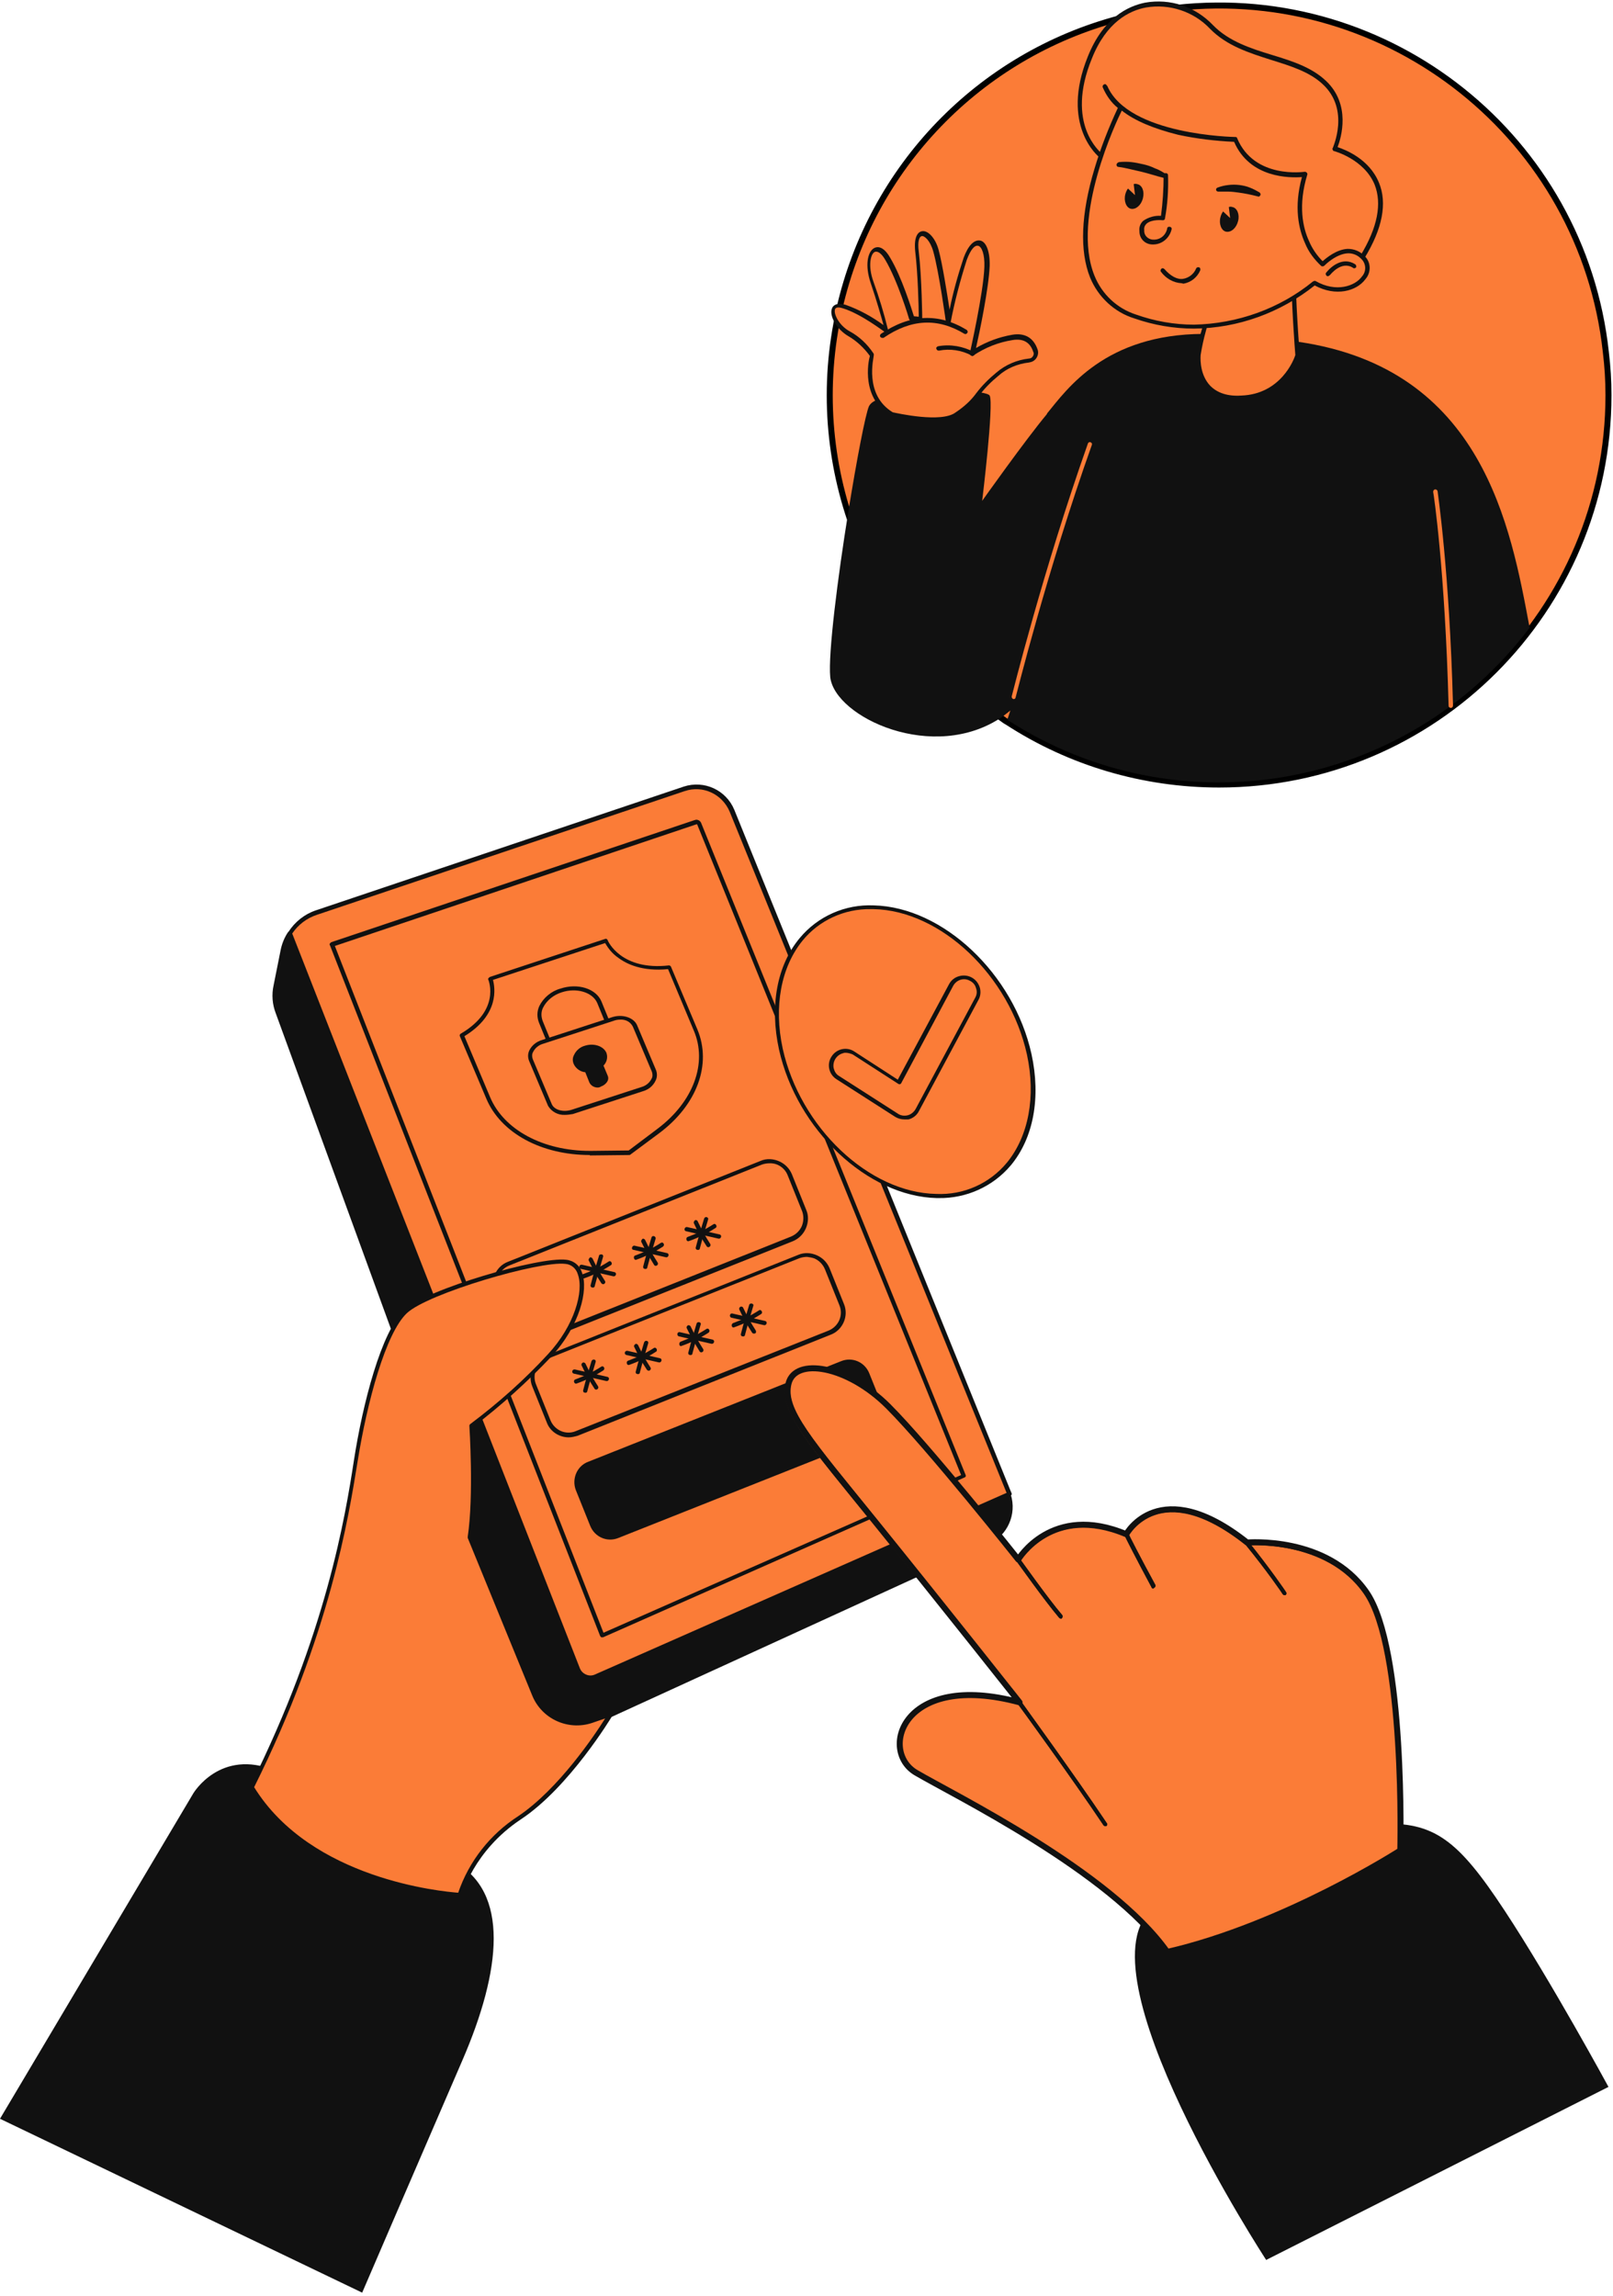 <svg width="404" height="575" viewBox="0 0 404 575" fill="none" xmlns="http://www.w3.org/2000/svg">
<path d="M402.866 98.95C402.866 152.782 359.182 196.466 305.35 196.466C286.487 196.466 268.065 191.06 252.29 180.801C251.849 180.581 251.408 180.25 250.966 179.919C218.645 158.187 202.319 119.358 209.489 81.079C209.71 79.756 209.93 78.542 210.261 77.219C218.314 41.919 245.23 13.9 280.309 4.633C284.942 3.42 289.796 2.537 294.539 1.986C348.041 -3.971 396.357 34.638 402.204 88.139C402.645 91.78 402.866 95.31 402.866 98.95Z" fill="#FB7C37" stroke="black" stroke-width="1.5"/>
<path d="M383.119 157.195C352.232 198.01 295.201 208.048 252.29 180.25L253.062 177.933C252.4 178.485 251.738 178.926 251.076 179.478C233.867 191.281 209.047 179.588 207.944 169.55C207.393 163.703 209.819 144.619 212.467 128.183C214.563 115.166 216.769 103.693 217.652 101.708C218.093 100.936 218.755 100.494 219.637 100.163C225.153 97.737 240.045 97.406 245.671 98.288C246.884 98.509 247.656 98.729 247.877 99.06C248.98 101.046 246.002 125.425 246.002 125.425C246.002 125.425 256.702 110.312 262.218 103.693C262.218 103.693 262.218 103.693 262.218 103.583C267.292 97.406 276.779 83.727 301.378 83.617C303.364 83.617 305.46 83.727 307.666 83.837C307.776 83.837 315.608 84.278 324.875 85.602H325.206C371.426 92.331 378.376 131.933 383.119 157.195Z" fill="#111111"/>
<path d="M239.714 103.693C245.009 100.163 244.457 98.178 249.863 93.765C252.069 91.89 254.827 90.677 257.805 90.346C258.798 90.235 259.68 89.353 259.57 88.36C259.57 88.25 259.57 88.029 259.46 87.919C258.798 86.043 257.364 83.948 253.613 84.609C250.083 85.161 246.664 86.485 243.575 88.581C243.575 88.581 246.995 73.468 247.215 66.849C247.436 60.231 244.016 58.797 241.81 64.974C240.155 70.269 238.721 75.564 237.728 80.969C237.728 80.969 235.963 68.173 234.529 62.878C233.095 57.583 229.014 56.48 229.676 63.099C230.337 69.717 230.558 80.197 230.558 80.197L228.352 79.866C228.352 79.866 225.484 70.269 222.285 64.974C219.086 59.679 215.887 64.091 218.313 70.931C219.748 74.902 220.961 78.873 221.954 82.955C221.954 82.955 216.218 78.432 211.364 76.998C206.51 75.564 208.496 81.41 212.577 83.727C214.894 85.051 216.879 86.816 218.313 89.022C218.313 89.022 215.445 99.06 223.278 103.804C223.388 103.804 235.743 106.892 239.714 103.693Z" fill="#FB7C37"/>
<path d="M233.536 105.679C230.116 105.569 226.696 105.127 223.277 104.355L223.166 104.245C215.665 99.722 217.43 90.677 217.871 89.132C216.437 87.147 214.562 85.382 212.466 84.168C209.598 82.513 207.612 79.094 208.385 77.219C208.605 76.557 209.488 75.674 211.804 76.336C215.224 77.549 218.423 79.314 221.291 81.41C220.739 79.425 219.636 75.454 218.092 70.931C216.548 66.408 217.32 62.988 218.974 62.106C219.636 61.775 221.181 61.444 222.946 64.533C225.814 69.276 228.351 77.439 228.902 79.204L230.116 79.314C230.116 76.998 229.895 68.504 229.233 62.988C228.792 58.797 230.226 58.024 230.888 57.914C232.432 57.583 234.308 59.679 235.08 62.547C236.073 66.187 237.176 73.358 237.838 77.549C238.72 73.137 239.934 68.835 241.368 64.533C242.471 61.554 243.905 60.01 245.449 60.231C246.994 60.451 247.986 62.988 247.876 66.629C247.656 72.144 245.339 83.286 244.456 87.147C247.325 85.492 250.303 84.389 253.502 83.837C256.701 83.286 258.907 84.609 259.9 87.588C260.121 88.25 260.01 89.022 259.569 89.684C259.128 90.346 258.466 90.677 257.694 90.787C254.826 91.118 252.178 92.221 250.082 94.096C248.317 95.53 246.663 97.185 245.339 98.95C243.905 100.936 242.03 102.59 239.934 104.024C238.61 105.348 236.073 105.679 233.536 105.679ZM223.608 103.252C224.711 103.473 235.852 106.01 239.382 103.252C241.368 101.928 243.133 100.384 244.567 98.398C246.001 96.523 247.656 94.868 249.531 93.324C251.847 91.338 254.715 90.125 257.694 89.794C258.135 89.794 258.466 89.573 258.687 89.243C258.907 88.912 259.018 88.47 258.797 88.139C258.025 85.713 256.26 84.72 253.612 85.161C250.082 85.713 246.773 87.036 243.795 89.022C243.574 89.243 243.243 89.132 243.022 88.912C242.912 88.801 242.912 88.581 242.912 88.47C242.912 88.36 246.332 73.358 246.552 66.849C246.663 63.65 245.891 61.775 245.008 61.554C244.126 61.334 243.133 62.437 242.14 65.084C240.485 70.269 239.051 75.674 238.058 80.969C238.058 81.19 237.727 81.41 237.507 81.41C237.286 81.41 236.955 81.19 236.955 80.969C236.955 80.859 235.19 68.063 233.756 62.988C232.984 60.231 231.55 59.017 230.888 59.127C230.226 59.238 229.785 60.451 230.116 62.988C230.888 69.497 230.998 79.976 230.998 80.087C230.998 80.197 230.888 80.418 230.778 80.528C230.667 80.638 230.447 80.638 230.337 80.638L228.13 80.307C227.91 80.307 227.799 80.087 227.689 79.866C227.689 79.756 224.821 70.269 221.732 65.084C220.85 63.54 219.857 62.768 219.085 63.099C218.092 63.54 217.32 66.518 218.754 70.49C220.188 74.461 221.401 78.432 222.394 82.513C222.504 82.844 222.284 83.065 221.953 83.175C221.843 83.175 221.622 83.175 221.512 83.065C221.401 83.065 215.775 78.653 211.142 77.219C210.48 76.998 209.377 76.777 209.157 77.439C208.715 78.542 210.149 81.521 212.797 82.955C215.224 84.278 217.209 86.154 218.754 88.47C218.864 88.581 218.864 88.801 218.864 88.912C218.864 89.573 216.327 98.84 223.608 103.252Z" fill="#111111"/>
<path d="M220.96 84.609C220.739 84.609 220.629 84.499 220.519 84.389C220.298 84.168 220.408 83.837 220.629 83.617C227.91 78.653 235.08 78.322 242.14 82.624C242.36 82.844 242.471 83.175 242.25 83.396C242.14 83.617 241.809 83.727 241.588 83.617C234.859 79.535 228.241 79.866 221.291 84.609C221.181 84.609 221.07 84.609 220.96 84.609Z" fill="#111111"/>
<path d="M243.687 89.132C243.576 89.132 243.466 89.132 243.356 89.022C240.818 87.698 237.95 87.257 235.193 87.808C234.862 87.808 234.641 87.698 234.531 87.367C234.42 87.036 234.641 86.816 234.972 86.705C238.061 86.154 241.149 86.705 243.907 88.139C244.128 88.25 244.238 88.691 244.017 88.912C244.017 89.022 243.797 89.022 243.687 89.132Z" fill="#111111"/>
<path d="M253.944 175.065H253.834C253.503 174.955 253.393 174.734 253.393 174.403C253.503 174.072 261.225 142.854 272.477 111.084C272.587 110.753 272.918 110.643 273.138 110.753C273.469 110.864 273.58 111.195 273.469 111.415C262.218 143.075 254.496 174.293 254.385 174.624C254.385 174.844 254.165 175.065 253.944 175.065Z" fill="#FB7C37"/>
<path d="M238.941 157.084C238.83 157.084 238.83 157.084 238.72 157.084C238.389 156.974 238.279 156.643 238.389 156.422C244.566 138.111 245.449 129.175 245.449 129.065C245.449 128.734 245.78 128.514 246.001 128.514C246.331 128.514 246.552 128.844 246.442 129.065C246.442 129.175 245.559 138.111 239.272 156.643C239.382 156.974 239.161 157.195 238.941 157.084Z" fill="#111111"/>
<path d="M323.88 64.974C323.88 76.005 324.983 88.912 324.983 88.912C324.983 88.912 321.784 99.171 310.863 99.612C299.942 100.053 300.052 90.677 300.163 88.801C300.273 86.926 302.148 80.749 302.479 78.763C302.81 76.777 323.88 64.974 323.88 64.974Z" fill="#FB7C37"/>
<path d="M310.205 100.163C306.785 100.163 304.248 99.171 302.372 97.295C299.615 94.427 299.504 90.346 299.615 88.691C299.946 86.595 300.387 84.499 301.049 82.403C301.49 80.859 301.821 79.314 302.041 78.542C302.483 76.336 318.699 67.18 323.663 64.422C323.883 64.312 323.993 64.312 324.214 64.422C324.324 64.533 324.435 64.753 324.435 64.864C324.435 75.784 325.538 88.691 325.538 88.801C325.538 88.912 325.538 88.912 325.538 89.022C325.538 89.132 322.118 99.722 310.977 100.053L310.205 100.163ZM323.332 65.967C313.514 71.372 303.476 77.66 303.034 78.873C302.924 79.756 302.483 81.19 302.041 82.844C301.49 84.83 301.049 86.816 300.718 88.912C300.607 90.456 300.718 94.096 303.145 96.633C304.91 98.398 307.447 99.281 310.866 99.06C320.794 98.729 324.104 90.015 324.435 88.912C324.324 87.588 323.442 76.115 323.332 65.967Z" fill="#111111"/>
<path d="M363.373 177.271C363.042 177.271 362.822 177.051 362.822 176.72C361.939 143.075 359.071 123.439 358.961 123.219C358.961 122.888 359.071 122.667 359.402 122.557C359.733 122.557 359.954 122.667 360.064 122.998C360.064 123.219 363.042 142.854 363.925 176.609C363.925 177.051 363.704 177.271 363.373 177.271Z" fill="#FB7C37"/>
<path d="M275.674 38.94C275.674 38.94 265.967 31.549 272.917 14.23C279.866 -3.088 295.641 -1.434 303.363 6.619C311.084 14.672 324.322 13.789 331.492 20.518C338.662 27.247 334.14 37.175 334.14 37.175C334.14 37.175 354.437 42.36 341.089 64.312C341.089 64.312 329.837 71.482 320.351 68.283C310.864 65.084 275.674 38.94 275.674 38.94Z" fill="#FB7C37"/>
<path d="M325.758 69.717C323.883 69.717 322.118 69.497 320.353 68.835C310.866 65.746 276.78 40.485 275.346 39.382C275.235 39.271 265.418 31.549 272.477 14.12C276.338 4.523 282.406 1.545 286.818 0.662C293.106 -0.441 299.394 1.655 303.806 6.288C307.777 10.37 313.293 12.135 318.698 13.789C323.772 15.334 328.516 16.878 332.046 20.187C338.444 26.144 335.907 34.528 335.024 36.844C337.01 37.506 342.967 39.823 345.394 45.78C347.49 50.854 346.276 57.252 341.753 64.643C341.753 64.753 341.643 64.753 341.533 64.864C341.091 65.084 333.701 69.717 325.758 69.717ZM276.007 38.499C276.559 38.94 311.418 64.753 320.684 67.842C329.288 70.71 339.657 64.643 340.76 63.981C345.063 56.921 346.166 50.964 344.29 46.221C341.643 39.823 334.142 37.837 334.142 37.837C334.031 37.837 333.811 37.727 333.811 37.506C333.701 37.396 333.701 37.175 333.811 37.065C333.811 36.955 338.223 27.468 331.274 21.07C327.964 17.981 323.331 16.547 318.367 15.003C312.852 13.238 307.226 11.473 303.034 7.171C298.952 2.868 292.885 0.883 287.039 1.876C282.847 2.648 277.111 5.516 273.47 14.672C266.741 31.108 275.677 38.168 276.007 38.499Z" fill="#111111"/>
<path d="M280.529 27.247C280.529 27.247 258.687 70.379 284.279 79.204C309.871 88.029 329.176 70.82 329.176 70.82C337.56 75.784 345.502 68.614 341.2 64.422C336.898 60.231 331.272 66.298 331.272 66.298C331.272 66.298 322.226 58.907 326.859 43.794C326.859 43.794 313.843 45.89 309.43 35.08C309.43 35.08 282.404 34.638 276.888 21.842" fill="#FB7C37"/>
<path d="M299.062 82.293C293.988 82.293 288.914 81.41 284.17 79.756C279.096 78.211 275.014 74.35 273.029 69.497C270.381 62.878 270.712 53.612 274.132 42.25C275.676 37.065 277.662 31.991 279.979 27.027C278.324 25.703 277.11 23.938 276.228 21.952C276.118 21.732 276.118 21.401 276.449 21.18C276.779 20.96 277 21.07 277.221 21.401C277.221 21.401 277.221 21.511 277.331 21.511C282.626 33.866 309.101 34.307 309.432 34.307C309.652 34.307 309.873 34.418 309.873 34.638C314.175 44.897 326.64 43.022 326.751 43.022C326.971 43.022 327.082 43.022 327.302 43.243C327.413 43.353 327.523 43.574 327.413 43.794C325.096 51.406 326.309 57.032 327.854 60.341C328.626 62.216 329.839 63.981 331.274 65.415C332.266 64.533 334.803 62.437 337.561 62.327C339.106 62.327 340.54 62.878 341.643 63.981C343.408 65.526 343.518 68.173 341.974 69.938C339.767 72.916 334.583 74.35 329.288 71.482C320.684 78.322 310.094 82.183 299.062 82.293ZM280.971 27.689C279.758 30.116 268.175 54.384 274.132 69.055C276.007 73.689 279.758 77.219 284.501 78.763C289.134 80.418 294.098 81.3 299.062 81.3C309.873 81.079 320.463 77.329 328.847 70.49C329.067 70.379 329.288 70.269 329.509 70.379C334.693 73.358 339.437 71.593 341.091 69.276C342.305 67.952 342.194 65.967 340.871 64.753C339.988 63.871 338.885 63.43 337.672 63.43C334.583 63.54 331.715 66.518 331.715 66.518C331.494 66.739 331.163 66.739 330.943 66.629C329.178 64.974 327.744 63.099 326.861 60.892C325.317 57.473 323.993 51.957 326.089 44.346C323.11 44.566 313.072 44.677 309.101 35.521C304.357 35.3 299.724 34.749 295.091 33.756C288.914 32.211 284.17 30.226 280.971 27.689Z" fill="#111111"/>
<path d="M332.597 69.166C332.486 69.166 332.376 69.166 332.266 69.055C332.045 68.835 331.935 68.504 332.155 68.283C333.369 66.739 336.347 64.202 339.436 66.187C339.657 66.298 339.767 66.739 339.657 66.96C339.436 67.18 339.105 67.29 338.884 67.07C336.016 65.195 333.259 68.725 333.148 68.835C332.928 69.055 332.707 69.166 332.597 69.166Z" fill="#111111"/>
<path d="M304.909 46.993C305.792 46.662 306.674 46.442 307.667 46.331C308.549 46.221 309.542 46.221 310.425 46.331C311.307 46.442 312.3 46.662 313.072 46.993C313.955 47.324 314.727 47.765 315.499 48.207C315.72 48.427 315.83 48.758 315.609 48.979C315.499 49.199 315.278 49.31 315.058 49.199C313.403 48.758 311.748 48.427 310.094 48.207C309.211 48.096 308.439 47.986 307.667 47.986C306.895 47.986 306.012 47.986 305.13 47.986C304.799 47.986 304.578 47.765 304.578 47.434C304.578 47.324 304.688 47.103 304.909 46.993Z" fill="#111111"/>
<path d="M280.306 40.595C281.299 40.485 282.402 40.485 283.395 40.595C284.388 40.705 285.381 40.926 286.374 41.147C287.366 41.367 288.359 41.698 289.242 42.139C290.234 42.47 291.117 43.022 291.999 43.574C292.22 43.794 292.33 44.125 292.11 44.346C291.999 44.566 291.779 44.677 291.558 44.566C289.683 44.125 287.808 43.463 285.932 43.022C284.94 42.801 284.057 42.581 283.064 42.36C282.071 42.139 281.189 41.919 280.196 41.809C279.865 41.809 279.645 41.588 279.645 41.257C279.645 40.926 280.086 40.595 280.306 40.595Z" fill="#111111"/>
<path d="M288.802 61.223H288.691C286.816 61.223 285.382 59.789 285.382 57.914C285.382 57.914 285.382 57.914 285.382 57.804C285.272 56.921 285.603 55.928 286.375 55.267C287.699 54.384 289.243 53.943 290.787 54.053C291.229 50.744 291.449 47.324 291.449 43.904C291.449 43.574 291.67 43.353 292.001 43.353C292.332 43.353 292.552 43.574 292.552 43.904C292.663 47.545 292.442 51.185 291.78 54.715C291.78 55.046 291.449 55.156 291.229 55.156C291.229 55.156 288.471 54.825 287.147 56.039C286.706 56.48 286.485 57.032 286.595 57.693C286.485 58.907 287.478 59.9 288.691 60.01H288.802C290.567 60.12 292.001 58.907 292.332 57.252C292.332 56.921 292.663 56.701 292.994 56.811C293.324 56.811 293.545 57.142 293.435 57.473C292.883 59.679 291.008 61.223 288.802 61.223Z" fill="#111111"/>
<path d="M310.093 55.377C309.651 57.142 308.328 58.245 307.114 58.024C305.901 57.804 305.239 56.039 305.68 54.384C305.79 53.943 306.011 53.391 306.342 52.95L308.107 54.605L307.776 51.847C308.107 51.737 308.328 51.737 308.659 51.847C309.872 52.068 310.534 53.722 310.093 55.377Z" fill="#111111"/>
<path d="M286.266 49.641C285.825 51.406 284.501 52.509 283.288 52.288C282.075 52.068 281.413 50.303 281.854 48.648C281.964 48.207 282.185 47.655 282.516 47.214L284.281 48.868L283.95 46.111C284.281 46 284.501 46 284.832 46.111C286.046 46.331 286.708 47.876 286.266 49.641Z" fill="#111111"/>
<path d="M295.973 70.931C293.877 70.82 292.002 69.717 290.788 68.063C290.568 67.842 290.678 67.511 290.899 67.29C291.119 67.07 291.45 67.18 291.671 67.401C293.215 69.166 294.87 70.048 296.304 69.828C297.738 69.607 299.062 68.614 299.613 67.18C299.723 66.96 300.054 66.849 300.385 66.96C300.606 67.07 300.716 67.401 300.606 67.732C299.834 69.497 298.289 70.71 296.414 71.041L295.973 70.931Z" fill="#111111"/>
<path d="M113.624 466.211C127.723 473.676 125.546 493.477 115.801 515.974C106.056 538.47 90.712 574.133 90.712 574.133L0 530.591L48.414 449.106C48.414 449.106 55.153 437.702 68.941 443.404C82.73 449.106 113.624 466.211 113.624 466.211Z" fill="#111111"/>
<path d="M247.463 386.074L152.708 429.408L139.542 441.33L108.648 426.816L107.818 400.588L117.563 384.933L69.667 253.478C68.942 251.301 68.734 249.02 69.149 246.843L70.911 238.031C71.222 236.58 71.741 235.128 72.57 233.781L144.725 418.108C145.347 419.767 147.317 420.7 148.976 419.974H149.079L252.647 374.359C254.202 378.92 251.921 384 247.463 386.074Z" fill="#111111"/>
<path d="M139.542 441.849C139.438 441.849 139.438 441.849 139.334 441.849L108.44 427.335C108.233 427.231 108.129 427.024 108.129 426.92L107.3 400.691C107.3 400.588 107.3 400.484 107.403 400.38L116.941 384.933L69.045 253.686C68.216 251.508 68.008 249.124 68.527 246.74L70.289 237.928C70.6 236.372 71.222 234.817 72.052 233.573C72.259 233.366 72.57 233.262 72.777 233.47C72.881 233.573 72.881 233.573 72.985 233.677L145.14 418.004C145.451 418.73 145.969 419.248 146.695 419.559C147.421 419.87 148.146 419.87 148.872 419.559L252.439 373.944C252.543 373.84 252.75 373.84 252.854 373.944C252.958 374.048 253.061 374.151 253.165 374.255C254.72 379.231 252.336 384.519 247.671 386.696L153.019 430.03L139.853 441.849C139.853 441.849 139.749 441.849 139.542 441.849ZM109.27 426.505L139.542 440.812L152.5 429.097L152.604 428.993L247.256 385.659C251.299 383.793 253.476 379.335 252.336 374.981L149.39 420.389C147.421 421.218 145.14 420.389 144.31 418.419V418.315L72.57 234.921C72.052 235.854 71.74 236.994 71.533 238.031L69.771 246.843C69.356 249.02 69.564 251.197 70.289 253.167L118.185 384.622C118.289 384.726 118.289 384.933 118.185 385.037L108.544 400.588L109.27 426.505Z" fill="#111111"/>
<path d="M252.751 374.255L149.183 419.87C147.525 420.596 145.555 419.87 144.829 418.212V418.108L72.57 233.781C74.125 231.396 76.406 229.53 79.102 228.597L171.369 197.599C176.138 195.941 181.425 198.429 183.291 203.094L252.44 373.529C252.544 373.737 252.647 374.048 252.751 374.255Z" fill="#FB7C37"/>
<path d="M147.836 420.7C147.318 420.7 146.799 420.596 146.385 420.389C145.452 419.974 144.726 419.248 144.311 418.212L72.156 233.884C72.156 233.781 72.156 233.781 72.156 233.677C72.156 233.573 72.156 233.47 72.26 233.366C73.815 230.878 76.303 228.908 79.102 227.975L171.266 196.977C176.346 195.319 181.84 197.807 183.914 202.783L253.062 373.218C253.166 373.426 253.27 373.737 253.373 373.944C253.477 374.151 253.373 374.462 253.062 374.566L149.495 420.181C148.873 420.596 148.355 420.7 147.836 420.7ZM73.193 233.781L145.244 417.797C145.555 418.523 146.074 419.041 146.799 419.352C147.525 419.663 148.251 419.663 148.977 419.352L252.129 373.84C252.129 373.737 252.026 373.737 252.026 373.633L182.773 203.301C180.907 198.843 176.035 196.563 171.473 198.118L79.31 229.115C76.821 229.945 74.644 231.604 73.193 233.781Z" fill="#111111"/>
<path d="M83.144 236.58L174.168 205.997C174.272 205.997 174.375 205.997 174.375 205.997C174.686 205.997 174.997 206.204 175.101 206.515L241.347 369.59L150.842 409.503L83.144 236.58Z" fill="#FB7C37"/>
<path d="M150.84 410.022C150.737 410.022 150.737 410.022 150.633 410.022C150.529 410.022 150.426 409.814 150.322 409.711L82.625 236.683C82.521 236.58 82.521 236.372 82.625 236.269C82.728 236.165 82.832 236.061 82.936 235.958L173.959 205.375C174.063 205.375 174.27 205.271 174.374 205.271C174.892 205.271 175.41 205.582 175.618 206.1L241.864 369.383C241.967 369.694 241.864 369.901 241.553 370.005L151.048 410.022C150.944 410.022 150.944 410.022 150.84 410.022ZM83.869 236.891L151.151 408.881L240.723 369.383L174.685 206.619C174.685 206.515 174.581 206.411 174.477 206.411L83.869 236.891Z" fill="#111111"/>
<path d="M127.411 316.303L190.754 291.111C193.553 289.97 196.663 291.318 197.803 294.117L201.432 303.137C202.572 305.936 201.225 309.046 198.425 310.186L135.082 335.482C132.283 336.622 129.173 335.275 128.033 332.476L124.404 323.456C123.368 320.657 124.715 317.443 127.411 316.303Z" fill="#FB7C37"/>
<path d="M133.115 336.415C132.285 336.415 131.456 336.208 130.73 335.897C129.279 335.275 128.138 334.134 127.516 332.683L123.888 323.664C122.644 320.657 124.199 317.132 127.205 315.992L190.548 290.696C192 290.074 193.659 290.178 195.11 290.8C196.561 291.422 197.702 292.562 198.324 294.014L201.952 303.033C202.574 304.484 202.471 306.143 201.849 307.595C201.227 309.046 200.086 310.186 198.635 310.808L135.292 336.104C134.566 336.208 133.84 336.415 133.115 336.415ZM192.726 291.318C192.103 291.318 191.481 291.422 190.859 291.629L127.516 316.925C125.028 317.962 123.784 320.761 124.821 323.249L128.449 332.268C129.486 334.756 132.285 336 134.773 334.964L198.116 309.668C199.36 309.15 200.293 308.217 200.812 307.076C201.33 305.832 201.33 304.484 200.916 303.344L197.287 294.325C196.561 292.459 194.695 291.215 192.726 291.318Z" fill="#111111"/>
<path d="M136.846 339.94L200.189 314.748C202.988 313.607 206.098 314.955 207.238 317.754L210.867 326.774C212.007 329.573 210.659 332.683 207.86 333.823L144.517 359.015C141.718 360.156 138.608 358.808 137.468 356.009L133.839 346.99C132.699 344.19 134.046 340.977 136.846 339.94Z" fill="#FB7C37"/>
<path d="M142.444 359.949C140.06 359.949 137.779 358.497 136.95 356.216L133.321 347.197C132.077 344.191 133.632 340.666 136.639 339.525L199.982 314.23C201.433 313.608 203.092 313.711 204.544 314.333C205.995 314.955 207.135 316.096 207.757 317.547L211.386 326.566C212.63 329.573 211.075 333.098 208.068 334.238L144.725 359.534C144 359.741 143.17 359.949 142.444 359.949ZM202.159 314.748C201.537 314.748 200.915 314.852 200.293 315.059L136.95 340.355C134.462 341.391 133.218 344.191 134.254 346.679L137.883 355.698C138.92 358.186 141.719 359.43 144.207 358.393L207.55 333.201C210.038 332.165 211.282 329.366 210.245 326.877L206.617 317.858C206.099 316.614 205.166 315.681 204.025 315.163C203.507 314.955 202.885 314.852 202.159 314.748Z" fill="#111111"/>
<path d="M136.846 319.206C136.121 321.59 135.395 323.975 134.773 326.463C134.669 326.774 134.877 327.085 135.188 327.085C135.499 327.188 135.81 326.981 135.81 326.67C136.432 324.286 137.157 321.901 137.883 319.517C138.091 318.895 137.054 318.584 136.846 319.206Z" fill="#111111"/>
<path d="M132.284 322.42C134.98 323.042 137.675 323.664 140.474 324.286C141.096 324.389 141.407 323.456 140.785 323.249C138.09 322.627 135.395 322.005 132.595 321.383C131.973 321.176 131.662 322.212 132.284 322.42Z" fill="#111111"/>
<path d="M134.254 320.242C135.187 322.212 136.223 324.182 137.467 326.048C137.778 326.67 138.711 326.152 138.4 325.53C137.26 323.767 136.223 321.901 135.29 319.931C135.187 319.62 134.876 319.517 134.668 319.517C134.357 319.724 134.15 320.035 134.254 320.242Z" fill="#111111"/>
<path d="M133.113 324.804C135.497 323.975 137.778 322.834 139.852 321.486C140.37 321.072 139.852 320.242 139.333 320.553C137.26 321.901 135.083 322.938 132.802 323.767C132.18 324.078 132.491 325.011 133.113 324.804Z" fill="#111111"/>
<path d="M150.011 314.541C149.285 316.925 148.559 319.309 147.937 321.798C147.833 322.109 148.041 322.42 148.352 322.42C148.663 322.523 148.974 322.316 148.974 322.005C149.596 319.62 150.322 317.132 151.047 314.748C151.151 314.437 150.944 314.126 150.633 314.126C150.322 314.126 150.011 314.23 150.011 314.541Z" fill="#111111"/>
<path d="M145.45 317.754C148.146 318.376 150.841 318.998 153.64 319.62C154.262 319.724 154.573 318.791 153.951 318.584C151.256 317.962 148.56 317.34 145.761 316.718C145.036 316.614 144.828 317.547 145.45 317.754Z" fill="#111111"/>
<path d="M147.422 315.577C148.355 317.547 149.392 319.517 150.636 321.383C150.843 321.59 151.154 321.694 151.361 321.487C151.569 321.383 151.672 321.072 151.569 320.864C150.428 319.102 149.392 317.236 148.459 315.266C148.355 314.955 148.044 314.852 147.837 314.852C147.526 315.059 147.422 315.37 147.422 315.577Z" fill="#111111"/>
<path d="M146.279 320.139C148.663 319.309 150.944 318.169 153.018 316.821C153.536 316.51 153.018 315.577 152.499 315.888C150.426 317.236 148.249 318.273 145.968 319.102C145.346 319.413 145.657 320.346 146.279 320.139Z" fill="#111111"/>
<path d="M163.179 309.875C162.453 312.26 161.727 314.644 161.105 317.132C161.001 317.443 161.209 317.754 161.52 317.754C161.831 317.858 162.142 317.651 162.142 317.34C162.764 314.955 163.49 312.571 164.215 310.186C164.319 309.564 163.386 309.253 163.179 309.875Z" fill="#111111"/>
<path d="M158.618 312.985C161.314 313.607 164.009 314.23 166.808 314.852C167.43 314.955 167.741 314.022 167.119 313.815C164.424 313.193 161.728 312.571 158.929 311.949C158.307 311.845 157.996 312.882 158.618 312.985Z" fill="#111111"/>
<path d="M160.588 310.912C161.521 312.882 162.661 314.851 163.802 316.718C164.113 317.34 165.046 316.821 164.735 316.199C163.594 314.437 162.558 312.571 161.625 310.601C161.521 310.29 161.21 310.186 161.003 310.186C160.692 310.394 160.588 310.705 160.588 310.912Z" fill="#111111"/>
<path d="M159.343 315.474C161.727 314.644 164.008 313.504 166.082 312.156C166.6 311.741 166.082 310.912 165.563 311.223C163.49 312.571 161.313 313.607 159.032 314.437C158.514 314.644 158.825 315.681 159.343 315.474Z" fill="#111111"/>
<path d="M176.343 305.21C175.617 307.595 174.891 309.979 174.269 312.363C174.165 312.674 174.373 312.985 174.684 312.985C174.995 313.089 175.306 312.882 175.306 312.571C175.928 310.186 176.654 307.802 177.379 305.314C177.483 304.795 176.55 304.484 176.343 305.21Z" fill="#111111"/>
<path d="M171.784 308.32C174.48 308.942 177.175 309.564 179.974 310.186C180.596 310.29 180.907 309.357 180.285 309.15C177.59 308.528 174.895 307.906 172.095 307.284C171.473 307.18 171.162 308.113 171.784 308.32Z" fill="#111111"/>
<path d="M173.754 306.247C174.687 308.32 175.724 310.186 176.968 312.052C177.279 312.674 178.212 312.156 177.901 311.534C176.76 309.772 175.724 307.906 174.791 305.936C174.687 305.625 174.48 305.521 174.169 305.521C173.858 305.728 173.754 305.936 173.754 306.247Z" fill="#111111"/>
<path d="M172.511 310.808C174.895 309.979 177.176 308.839 179.25 307.491C179.768 307.18 179.25 306.247 178.731 306.558C176.658 307.906 174.481 308.942 172.2 309.772C171.682 309.979 171.889 311.016 172.511 310.808Z" fill="#111111"/>
<path d="M148.145 340.873C147.42 343.257 146.694 345.642 146.072 348.13C145.968 348.441 146.176 348.752 146.487 348.752C146.798 348.856 147.109 348.648 147.109 348.337C147.731 345.953 148.456 343.568 149.182 341.08C149.389 340.458 148.456 340.147 148.145 340.873Z" fill="#111111"/>
<path d="M143.689 343.983C146.384 344.605 149.08 345.227 151.879 345.849C152.501 345.953 152.812 345.02 152.19 344.812C149.494 344.19 146.799 343.568 144 342.946C143.274 342.843 143.067 343.776 143.689 343.983Z" fill="#111111"/>
<path d="M145.66 341.91C146.593 343.88 147.63 345.849 148.874 347.715C149.185 348.337 150.118 347.819 149.807 347.197C148.666 345.435 147.63 343.569 146.696 341.599C146.593 341.288 146.282 341.184 146.074 341.184C145.763 341.288 145.556 341.599 145.66 341.91Z" fill="#111111"/>
<path d="M144.412 346.471C146.796 345.642 149.077 344.501 151.15 343.154C151.669 342.739 151.15 341.91 150.632 342.221C148.559 343.568 146.382 344.605 144.101 345.435C143.479 345.642 143.79 346.679 144.412 346.471Z" fill="#111111"/>
<path d="M161.311 336.208C160.586 338.592 159.86 340.977 159.238 343.465C159.134 343.776 159.342 344.087 159.653 344.087C159.964 344.19 160.275 343.983 160.275 343.672C160.897 341.288 161.622 338.8 162.348 336.415C162.452 336.104 162.244 335.793 161.933 335.793C161.726 335.689 161.415 335.897 161.311 336.208Z" fill="#111111"/>
<path d="M156.855 339.318C159.55 339.94 162.246 340.562 165.045 341.184C165.667 341.288 165.978 340.355 165.356 340.147C162.66 339.525 159.965 338.903 157.166 338.281C156.44 338.178 156.233 339.111 156.855 339.318Z" fill="#111111"/>
<path d="M158.824 337.244C159.757 339.214 160.794 341.184 162.038 343.05C162.245 343.257 162.556 343.361 162.763 343.154C162.971 343.05 163.074 342.739 162.971 342.532C161.83 340.769 160.794 338.903 159.861 336.933C159.757 336.622 159.446 336.519 159.239 336.519C158.928 336.726 158.72 336.933 158.824 337.244Z" fill="#111111"/>
<path d="M157.581 341.806C159.966 340.977 162.247 339.836 164.32 338.489C164.838 338.178 164.32 337.245 163.802 337.556C161.728 338.903 159.551 339.94 157.27 340.769C156.752 340.977 156.959 342.013 157.581 341.806Z" fill="#111111"/>
<path d="M174.477 331.439C173.752 333.823 173.026 336.208 172.404 338.696C172.3 339.007 172.508 339.318 172.819 339.318C173.13 339.422 173.441 339.214 173.441 338.903C174.063 336.519 174.788 334.031 175.514 331.646C175.721 331.128 174.685 330.817 174.477 331.439Z" fill="#111111"/>
<path d="M170.021 334.653C172.716 335.275 175.412 335.897 178.211 336.519C178.833 336.622 179.144 335.689 178.522 335.482C175.826 334.86 173.131 334.238 170.332 333.616C169.606 333.409 169.399 334.445 170.021 334.653Z" fill="#111111"/>
<path d="M171.992 332.579C172.925 334.549 174.065 336.519 175.206 338.385C175.517 339.007 176.45 338.489 176.139 337.867C174.998 336.104 173.962 334.238 173.029 332.268C172.925 331.957 172.614 331.854 172.406 331.854C172.095 331.957 171.888 332.268 171.992 332.579Z" fill="#111111"/>
<path d="M170.745 337.037C173.13 336.208 175.411 335.067 177.484 333.72C178.002 333.305 177.484 332.476 176.966 332.787C174.892 334.134 172.715 335.171 170.434 336C169.916 336.312 170.123 337.348 170.745 337.037Z" fill="#111111"/>
<path d="M187.647 326.774C186.922 329.158 186.196 331.543 185.574 334.031C185.47 334.342 185.678 334.653 185.989 334.653C186.3 334.756 186.611 334.549 186.611 334.238C187.233 331.854 187.958 329.469 188.684 326.981C188.891 326.463 187.855 326.152 187.647 326.774Z" fill="#111111"/>
<path d="M183.187 329.988C185.882 330.61 188.578 331.232 191.377 331.854C191.999 331.957 192.31 331.024 191.688 330.817C188.992 330.195 186.297 329.573 183.498 328.951C182.772 328.744 182.565 329.78 183.187 329.988Z" fill="#111111"/>
<path d="M185.156 327.914C186.089 329.884 187.126 331.854 188.37 333.72C188.473 333.927 188.784 334.031 189.095 333.927C189.406 333.823 189.406 333.512 189.303 333.201C188.162 331.439 187.126 329.573 186.193 327.603C186.089 327.292 185.882 327.188 185.571 327.188C185.26 327.292 185.052 327.603 185.156 327.914Z" fill="#111111"/>
<path d="M183.914 332.372C186.298 331.543 188.579 330.402 190.652 329.054C191.171 328.743 190.652 327.81 190.134 328.121C188.061 329.469 185.883 330.506 183.603 331.335C182.981 331.646 183.292 332.683 183.914 332.372Z" fill="#111111"/>
<path d="M147.318 366.065L210.661 340.873C213.46 339.733 216.57 341.08 217.711 343.879L221.339 352.899C222.479 355.698 221.132 358.808 218.333 359.948L154.886 385.141C152.087 386.281 148.977 384.933 147.836 382.134L144.208 373.115C143.171 370.316 144.519 367.102 147.318 366.065Z" fill="#111111"/>
<path d="M63.031 447.551C81.899 409.711 86.668 380.786 89.053 365.858C91.437 350.929 96.102 333.512 101.493 328.432C106.884 323.353 135.186 315.163 141.614 315.992C148.042 316.821 146.694 329.573 137.571 339.422C131.558 345.849 125.027 351.758 117.977 357.046C117.977 357.046 119.117 374.462 117.562 385.037L133.735 424.536C136.016 430.134 142.236 433.037 148.042 431.067L152.811 429.512C152.811 429.512 142.236 447.24 130.106 455.326C117.977 463.412 115.178 474.609 115.178 474.609C115.178 474.609 78.478 472.846 63.031 447.551Z" fill="#FB7C37"/>
<path d="M115.178 475.024C114.763 475.024 78.064 472.95 62.72 447.758C62.617 447.654 62.617 447.447 62.72 447.24C81.692 409.192 86.461 379.853 88.638 365.754C90.815 351.655 95.48 333.409 101.286 328.018C106.781 322.834 135.083 314.644 141.821 315.474C143.688 315.681 145.243 316.925 145.761 318.687C147.42 323.042 145.243 331.957 138.089 339.733C132.076 346.057 125.545 351.966 118.599 357.253C118.703 359.534 119.636 375.085 118.184 384.83L134.253 424.225C136.431 429.512 142.443 432.311 147.938 430.445L152.707 428.89C152.914 428.786 153.122 428.89 153.329 429.097C153.433 429.305 153.433 429.512 153.329 429.719C153.225 429.927 142.547 447.654 130.418 455.637C118.599 463.516 115.696 474.505 115.696 474.609C115.489 474.816 115.385 475.024 115.178 475.024ZM63.653 447.551C77.96 470.669 110.72 473.676 114.763 473.987C117.459 466.108 122.746 459.369 129.796 454.808C139.852 448.069 148.975 434.488 151.567 430.341L148.249 431.482C142.236 433.451 135.705 430.445 133.32 424.639L117.148 385.141C117.148 385.037 117.148 384.933 117.148 384.83C118.703 374.463 117.562 357.149 117.562 357.046C117.562 356.838 117.666 356.735 117.77 356.631C124.819 351.344 131.351 345.538 137.26 339.111C143.895 331.957 146.279 323.353 144.724 319.102C144.31 317.651 143.065 316.614 141.614 316.51C135.29 315.681 107.195 323.871 101.908 328.847C96.621 333.823 91.956 351.033 89.571 365.961C87.29 380.061 82.625 409.503 63.653 447.551Z" fill="#111111"/>
<path d="M72.571 234.299C72.26 234.299 72.053 234.092 72.053 233.781C72.053 233.47 72.26 233.262 72.571 233.262C72.882 233.366 73.089 233.573 72.986 233.884C72.986 234.092 72.778 234.195 72.571 234.299Z" fill="#111111"/>
<path d="M137.367 260.942C137.159 260.942 136.952 260.839 136.848 260.631L134.982 256.07C134.464 254.722 134.464 253.271 135.086 251.923C136.123 249.85 138.092 248.191 140.373 247.569C144.727 246.118 149.289 247.569 150.637 250.783L152.503 255.344C152.606 255.655 152.503 255.863 152.192 256.07C151.881 256.174 151.673 256.07 151.466 255.759L149.6 251.197C148.459 248.502 144.416 247.258 140.684 248.502C138.714 249.124 136.952 250.472 136.019 252.338C135.501 253.374 135.501 254.515 135.915 255.655L137.781 260.217C137.885 260.424 137.781 260.735 137.47 260.839C137.47 260.943 137.47 260.942 137.367 260.942Z" fill="#111111"/>
<path d="M160.794 272.657L143.273 278.359C140.889 279.085 138.504 278.359 137.675 276.701L132.906 265.4C132.18 263.742 133.528 261.668 135.809 260.943L153.329 255.241C155.714 254.411 158.202 255.241 158.928 256.899L163.696 268.2C164.526 269.858 163.178 271.828 160.794 272.657Z" fill="#FB7C37"/>
<path d="M141.511 279.189C139.748 279.292 138.089 278.359 137.26 276.908L132.491 265.608C132.18 264.778 132.18 263.845 132.595 263.016C133.217 261.772 134.357 260.839 135.809 260.424L153.329 254.722C155.921 253.893 158.72 254.826 159.549 256.692L164.318 267.992C164.629 268.822 164.629 269.755 164.215 270.584C163.593 271.932 162.452 272.865 161.001 273.279L143.48 278.981C142.858 279.085 142.133 279.189 141.511 279.189ZM155.299 255.344C154.677 255.344 154.158 255.448 153.64 255.655L136.12 261.357C134.979 261.668 134.046 262.394 133.528 263.431C133.217 263.949 133.217 264.571 133.424 265.193L138.193 276.493C138.815 277.945 140.992 278.567 143.066 277.945L160.586 272.243C161.727 271.932 162.66 271.206 163.178 270.169C163.489 269.651 163.489 269.029 163.282 268.407L158.513 257.107C157.891 255.863 156.647 255.241 155.299 255.344Z" fill="#111111"/>
<path d="M151.361 263.949C151.775 264.986 151.361 266.23 150.531 266.852L151.672 269.651C151.983 270.377 151.464 271.31 150.428 271.621C149.598 272.035 148.562 271.724 148.043 270.895L146.903 268.096C145.763 268.096 144.622 267.37 144.104 266.333C143.482 264.882 144.622 263.12 146.592 262.394C148.562 261.668 150.739 262.498 151.361 263.949Z" fill="#111111"/>
<path d="M149.701 272.346C148.872 272.346 148.043 271.932 147.628 271.102L146.591 268.511C145.347 268.407 144.207 267.578 143.688 266.437C143.377 265.711 143.377 264.882 143.792 264.156C144.311 263.016 145.347 262.187 146.488 261.876C148.768 261.15 151.153 261.979 151.879 263.638C152.293 264.778 151.982 266.022 151.153 266.852L152.19 269.34C152.397 269.755 152.397 270.273 152.19 270.688C151.879 271.31 151.256 271.828 150.634 272.035C150.323 272.243 150.012 272.346 149.701 272.346ZM148.146 262.705C147.628 262.705 147.213 262.809 146.695 262.912C145.762 263.223 145.036 263.845 144.518 264.675C144.311 265.089 144.311 265.711 144.414 266.126C144.933 266.956 145.762 267.578 146.799 267.578C147.006 267.578 147.11 267.681 147.213 267.889L148.354 270.688C148.561 271.206 149.39 271.413 150.116 271.102C150.531 270.999 150.842 270.688 151.049 270.377C151.153 270.169 151.153 270.066 151.049 269.858L149.909 267.059C149.805 266.852 149.909 266.645 150.012 266.437C150.738 265.919 151.049 264.986 150.738 264.053C150.323 263.223 149.287 262.601 148.146 262.705Z" fill="#111111"/>
<path d="M147.73 289.245C135.601 289.245 125.441 283.75 121.812 275.145L115.177 259.491C115.074 259.284 115.177 258.973 115.385 258.869C125.337 253.064 122.434 245.703 122.331 245.392C122.227 245.288 122.227 245.081 122.331 244.977C122.434 244.874 122.538 244.77 122.642 244.666L151.566 235.128C151.773 235.025 152.084 235.128 152.188 235.439C152.292 235.75 155.609 243.111 167.531 241.763C167.739 241.763 167.946 241.867 168.05 242.074L174.685 257.832C178.313 266.541 174.581 276.701 165.147 283.75L157.89 289.141C157.786 289.245 157.683 289.245 157.579 289.245L148.041 289.348H147.73V289.245ZM116.318 259.491L122.745 274.731C126.167 282.921 136.015 288.208 147.73 288.208H148.041L157.475 288.104L164.629 282.713C173.648 275.975 177.276 266.23 173.752 258.04L167.324 242.696C160.896 243.318 156.957 241.452 154.78 239.794C153.432 238.861 152.395 237.617 151.566 236.165L123.471 245.392C123.989 247.362 125.13 254.1 116.318 259.491Z" fill="#111111"/>
<path d="M247.601 295.944C260.99 287.338 262.458 265.758 250.88 247.745C239.302 229.732 219.061 222.106 205.672 230.712C192.282 239.319 190.814 260.898 202.392 278.911C213.971 296.925 234.211 304.55 247.601 295.944Z" fill="#FB7C37"/>
<path d="M235.127 300.027H234.609C217.296 299.612 199.568 282.921 195.11 262.809C192.726 251.923 194.592 241.763 200.294 234.921C204.855 229.427 211.698 226.42 218.851 226.731C236.164 227.146 253.892 243.837 258.35 263.949C260.734 274.834 258.868 284.994 253.166 291.837C248.708 297.124 242.073 300.13 235.127 300.027ZM218.125 227.664C211.49 227.56 205.166 230.463 201.019 235.543C195.629 242.178 193.762 252.027 196.043 262.601C200.397 282.299 217.607 298.679 234.505 298.99C241.348 299.301 247.879 296.398 252.233 291.111C257.624 284.476 259.49 274.627 257.209 264.053C252.855 244.355 235.646 227.975 218.747 227.664H218.125Z" fill="#111111"/>
<path d="M226.523 279.811C225.797 279.811 225.175 279.603 224.553 279.189L209.831 269.755C208.173 268.718 207.654 266.437 208.691 264.778C209.728 263.12 212.009 262.601 213.667 263.638L225.071 270.999L238.134 246.532C239.067 244.77 241.244 244.148 243.006 245.081C244.769 246.014 245.391 248.191 244.458 249.953L229.529 277.841C229.011 278.774 228.181 279.396 227.248 279.603C227.145 279.811 226.834 279.811 226.523 279.811Z" fill="#FB7C37"/>
<path d="M226.525 280.329C225.695 280.329 224.969 280.122 224.244 279.707L209.522 270.273C207.553 269.029 207.034 266.437 208.278 264.571C209.522 262.601 212.114 262.083 213.98 263.327L224.866 270.377L237.721 246.429C238.239 245.496 239.069 244.77 240.209 244.459C242.386 243.837 244.667 244.977 245.393 247.258C245.704 248.295 245.6 249.435 245.082 250.368L230.153 278.256C229.635 279.292 228.702 280.018 227.561 280.329C227.25 280.329 226.939 280.329 226.525 280.329ZM211.803 263.638C211.596 263.638 211.389 263.638 211.181 263.742C209.522 264.156 208.486 265.815 208.797 267.474C209.004 268.303 209.419 269.029 210.145 269.444L224.866 278.878C225.592 279.396 226.525 279.5 227.354 279.292C228.183 279.085 228.909 278.463 229.324 277.737L244.252 249.85C244.667 249.124 244.771 248.295 244.46 247.465C244.252 246.636 243.734 246.014 242.905 245.599C241.35 244.77 239.587 245.392 238.758 246.843L225.695 271.31C225.592 271.413 225.488 271.517 225.384 271.517C225.281 271.517 225.073 271.517 224.97 271.413L213.566 264.053C213.047 263.845 212.425 263.638 211.803 263.638Z" fill="#111111"/>
<path d="M345.331 456.777C359.223 456.052 365.236 460.821 376.847 478.445C388.458 496.069 402.868 522.609 402.868 522.609L317.132 565.943C317.132 565.943 269.444 492.959 288.934 477.823C308.424 462.687 345.331 456.777 345.331 456.777Z" fill="#111111"/>
<path d="M292.356 488.812C278.049 468.596 238.758 449.417 229.427 443.922C220.097 438.428 226.006 418.419 255.345 426.298C255.345 426.298 236.166 402.039 219.475 381.408C202.784 360.778 195.838 353.106 197.497 346.471C199.155 339.836 212.218 341.91 222.481 352.173C232.745 362.437 255.034 390.531 255.034 390.531C255.034 390.531 263.431 376.329 282.092 384.208C282.092 384.208 290.386 368.864 312.364 386.281C312.364 386.281 332.373 384.519 342.222 398.721C352.07 412.924 350.723 463.412 350.723 463.412C350.723 463.412 321.695 482.073 292.356 488.812Z" fill="#FB7C37"/>
<path d="M292.355 489.33C292.147 489.33 292.044 489.226 291.94 489.123C279.81 472.017 249.746 455.637 235.232 447.758C232.64 446.307 230.566 445.27 229.219 444.441C225.279 442.056 223.724 436.976 225.694 432.829C229.633 423.395 243.111 422.981 253.996 425.572C249.953 420.389 233.469 399.758 219.059 381.927L214.705 376.64C201.02 359.845 195.422 352.899 196.873 346.575C197.288 344.605 198.843 343.154 200.813 342.635C205.685 341.288 214.808 344.087 222.688 351.966C232.018 361.4 251.715 385.866 254.929 389.806C256.899 387.11 265.504 377.054 281.884 383.689C283.854 380.683 286.964 378.609 290.488 377.884C296.709 376.64 304.069 379.335 312.467 385.866C314.644 385.763 333.201 385.037 342.531 398.514C346.678 404.527 349.374 417.175 350.514 436.458C351.343 450.764 351.032 463.412 351.032 463.516C351.032 463.723 350.929 463.827 350.825 463.931C350.618 464.138 321.59 482.591 292.355 489.33ZM243.007 425.054C233.677 425.054 228.389 428.89 226.627 433.14C224.865 436.872 226.212 441.33 229.737 443.507C231.085 444.337 233.158 445.477 235.75 446.825C250.264 454.704 280.225 471.084 292.562 488.293C320.035 481.866 347.404 465.071 350.203 463.309C350.307 459.265 351.136 412.613 341.806 399.24C332.268 385.452 312.674 387.007 312.467 387.007C312.363 387.007 312.156 387.007 312.052 386.903C303.862 380.372 296.709 377.676 290.799 378.92C287.378 379.646 284.476 381.616 282.609 384.622C282.506 384.83 282.195 384.933 281.987 384.83C263.845 377.158 255.655 390.739 255.551 390.946C255.448 391.05 255.344 391.153 255.137 391.153C254.929 391.153 254.826 391.05 254.722 390.946C254.515 390.635 232.225 362.748 222.169 352.588C214.705 345.02 205.789 342.221 201.331 343.465C199.776 343.776 198.428 345.02 198.117 346.575C196.77 352.38 202.264 359.223 215.742 375.707L220.096 381.097C236.579 401.521 255.759 425.78 255.966 425.987C256.07 426.194 256.07 426.402 255.966 426.609C255.862 426.816 255.655 426.92 255.448 426.816C251.197 425.676 247.154 425.054 243.007 425.054Z" fill="#FB7C37"/>
<path d="M276.804 457.296C276.597 457.296 276.493 457.192 276.389 457.088C268.407 445.166 255.033 426.816 254.929 426.713C254.722 426.505 254.826 426.194 255.033 425.987C255.24 425.78 255.551 425.883 255.759 426.091C255.862 426.298 269.236 444.648 277.219 456.57C277.426 456.777 277.322 457.088 277.115 457.296C277.011 457.296 276.908 457.296 276.804 457.296Z" fill="#FB7C37"/>
<path d="M265.71 405.356C265.606 405.356 265.399 405.253 265.295 405.149C261.667 400.899 254.617 390.946 254.513 390.843C254.306 390.635 254.41 390.324 254.617 390.117C254.824 389.909 255.135 390.013 255.343 390.22C255.446 390.324 262.392 400.173 266.021 404.423C266.228 404.631 266.228 404.942 266.021 405.149C265.917 405.356 265.814 405.356 265.71 405.356Z" fill="#FB7C37"/>
<path d="M288.829 397.788C288.621 397.788 288.414 397.685 288.414 397.477C284.786 390.739 281.675 384.622 281.675 384.519C281.572 384.311 281.675 384 281.883 383.793C282.09 383.689 282.401 383.793 282.608 384C282.608 384.104 285.719 390.22 289.347 396.855C289.451 397.063 289.451 397.374 289.14 397.581C289.036 397.685 288.932 397.788 288.829 397.788Z" fill="#FB7C37"/>
<path d="M321.692 399.447C321.485 399.447 321.381 399.344 321.277 399.24C321.277 399.136 317.131 393.123 311.947 386.799C311.74 386.592 311.843 386.281 312.051 386.074C312.258 385.866 312.569 385.97 312.776 386.177C317.96 392.605 322.107 398.618 322.107 398.721C322.314 398.929 322.21 399.24 322.003 399.447C321.899 399.447 321.796 399.447 321.692 399.447Z" fill="#FB7C37"/>
<path d="M292.356 488.812C278.049 468.596 238.758 449.417 229.427 443.922C220.097 438.428 226.006 418.419 255.345 426.298C255.345 426.298 236.166 402.039 219.475 381.408C202.784 360.778 195.838 353.106 197.497 346.471C199.155 339.836 212.218 341.91 222.481 352.173C232.745 362.437 255.034 390.531 255.034 390.531C255.034 390.531 263.431 376.329 282.092 384.208C282.092 384.208 290.386 368.864 312.364 386.281C312.364 386.281 332.373 384.519 342.222 398.721C352.07 412.924 350.723 463.412 350.723 463.412C350.723 463.412 321.695 482.073 292.356 488.812Z" fill="#FB7C37"/>
<path d="M292.355 489.33C292.147 489.33 292.044 489.226 291.94 489.123C279.81 472.017 249.746 455.637 235.232 447.758C232.64 446.307 230.566 445.27 229.219 444.441C225.279 442.056 223.724 436.976 225.694 432.829C229.633 423.395 243.111 422.981 253.996 425.572C249.953 420.389 233.469 399.758 219.059 381.927L214.705 376.64C201.02 359.845 195.422 352.899 196.873 346.575C197.288 344.605 198.843 343.154 200.813 342.635C205.685 341.288 214.808 344.087 222.688 351.966C232.018 361.4 251.715 385.866 254.929 389.806C256.899 387.11 265.504 377.054 281.884 383.689C283.854 380.683 286.964 378.609 290.488 377.884C296.709 376.64 304.069 379.335 312.467 385.866C314.644 385.763 333.201 385.037 342.531 398.514C346.678 404.527 349.374 417.175 350.514 436.458C351.343 450.764 351.032 463.412 351.032 463.516C351.032 463.723 350.929 463.827 350.825 463.931C350.618 464.138 321.59 482.591 292.355 489.33ZM243.007 425.054C233.677 425.054 228.389 428.89 226.627 433.14C224.865 436.872 226.212 441.33 229.737 443.507C231.085 444.337 233.158 445.477 235.75 446.825C250.264 454.704 280.225 471.084 292.562 488.293C320.035 481.866 347.404 465.071 350.203 463.309C350.307 459.265 351.136 412.613 341.806 399.24C332.268 385.452 312.674 387.007 312.467 387.007C312.363 387.007 312.156 387.007 312.052 386.903C303.862 380.372 296.709 377.676 290.799 378.92C287.378 379.646 284.476 381.616 282.609 384.622C282.506 384.83 282.195 384.933 281.987 384.83C263.845 377.158 255.655 390.739 255.551 390.946C255.448 391.05 255.344 391.153 255.137 391.153C254.929 391.153 254.826 391.05 254.722 390.946C254.515 390.635 232.225 362.748 222.169 352.588C214.705 345.02 205.789 342.221 201.331 343.465C199.776 343.776 198.428 345.02 198.117 346.575C196.77 352.38 202.264 359.223 215.742 375.707L220.096 381.097C236.579 401.521 255.759 425.78 255.966 425.987C256.07 426.194 256.07 426.402 255.966 426.609C255.862 426.816 255.655 426.92 255.448 426.816C251.197 425.676 247.154 425.054 243.007 425.054Z" fill="#111111"/>
<path d="M276.804 457.296C276.597 457.296 276.493 457.192 276.389 457.088C268.407 445.166 255.033 426.816 254.929 426.713C254.722 426.505 254.826 426.194 255.033 425.987C255.24 425.78 255.551 425.883 255.759 426.091C255.862 426.298 269.236 444.648 277.219 456.57C277.426 456.777 277.322 457.088 277.115 457.296C277.011 457.296 276.908 457.296 276.804 457.296Z" fill="#111111"/>
<path d="M265.71 405.356C265.606 405.356 265.399 405.253 265.295 405.149C261.667 400.899 254.617 390.946 254.513 390.843C254.306 390.635 254.41 390.324 254.617 390.117C254.824 389.909 255.135 390.013 255.343 390.22C255.446 390.324 262.392 400.173 266.021 404.423C266.228 404.631 266.228 404.942 266.021 405.149C265.917 405.356 265.814 405.356 265.71 405.356Z" fill="#111111"/>
<path d="M288.829 397.788C288.621 397.788 288.414 397.685 288.414 397.477C284.786 390.739 281.675 384.622 281.675 384.519C281.572 384.311 281.675 384 281.883 383.793C282.09 383.689 282.401 383.793 282.608 384C282.608 384.104 285.719 390.22 289.347 396.855C289.451 397.063 289.451 397.374 289.14 397.581C289.036 397.685 288.932 397.788 288.829 397.788Z" fill="#111111"/>
<path d="M321.692 399.447C321.485 399.447 321.381 399.344 321.277 399.24C321.277 399.136 317.131 393.123 311.947 386.799C311.74 386.592 311.843 386.281 312.051 386.074C312.258 385.866 312.569 385.97 312.776 386.177C317.96 392.605 322.107 398.618 322.107 398.721C322.314 398.929 322.21 399.24 322.003 399.447C321.899 399.447 321.796 399.447 321.692 399.447Z" fill="#111111"/>
<path d="M292.356 488.812C278.049 468.596 238.758 449.417 229.427 443.922C220.097 438.428 226.006 418.419 255.345 426.298C255.345 426.298 236.166 402.039 219.475 381.408C202.784 360.778 195.838 353.106 197.497 346.471C199.155 339.836 212.218 341.91 222.481 352.173C232.745 362.437 255.034 390.531 255.034 390.531C255.034 390.531 263.431 376.329 282.092 384.208C282.092 384.208 290.386 368.864 312.364 386.281C312.364 386.281 332.373 384.519 342.222 398.721C352.07 412.924 350.723 463.412 350.723 463.412C350.723 463.412 321.695 482.073 292.356 488.812Z" stroke="#111111" stroke-width="1.5" stroke-linecap="round" stroke-linejoin="round"/>
<path d="M276.804 457.296C276.597 457.296 276.493 457.192 276.389 457.088C268.407 445.166 255.033 426.816 254.929 426.713C254.722 426.505 254.826 426.194 255.033 425.987C255.24 425.78 255.551 425.883 255.759 426.091C255.862 426.298 269.236 444.648 277.219 456.57C277.426 456.777 277.322 457.088 277.115 457.296C277.011 457.296 276.908 457.296 276.804 457.296Z" fill="#111111"/>
<path d="M265.71 405.356C265.606 405.356 265.399 405.253 265.295 405.149C261.667 400.899 254.617 390.946 254.513 390.843C254.306 390.635 254.41 390.324 254.617 390.117C254.824 389.909 255.135 390.013 255.343 390.22C255.446 390.324 262.392 400.173 266.021 404.423C266.228 404.631 266.228 404.942 266.021 405.149C265.917 405.356 265.814 405.356 265.71 405.356Z" fill="#111111"/>
<path d="M288.829 397.788C288.621 397.788 288.414 397.685 288.414 397.477C284.786 390.739 281.675 384.622 281.675 384.519C281.572 384.311 281.675 384 281.883 383.793C282.09 383.689 282.401 383.793 282.608 384C282.608 384.104 285.719 390.22 289.347 396.855C289.451 397.063 289.451 397.374 289.14 397.581C289.036 397.685 288.932 397.788 288.829 397.788Z" fill="#111111"/>
<path d="M321.692 399.447C321.485 399.447 321.381 399.344 321.277 399.24C321.277 399.136 317.131 393.123 311.947 386.799C311.74 386.592 311.843 386.281 312.051 386.074C312.258 385.866 312.569 385.97 312.776 386.177C317.96 392.605 322.107 398.618 322.107 398.721C322.314 398.929 322.21 399.24 322.003 399.447C321.899 399.447 321.796 399.447 321.692 399.447Z" fill="#111111"/>
</svg>
